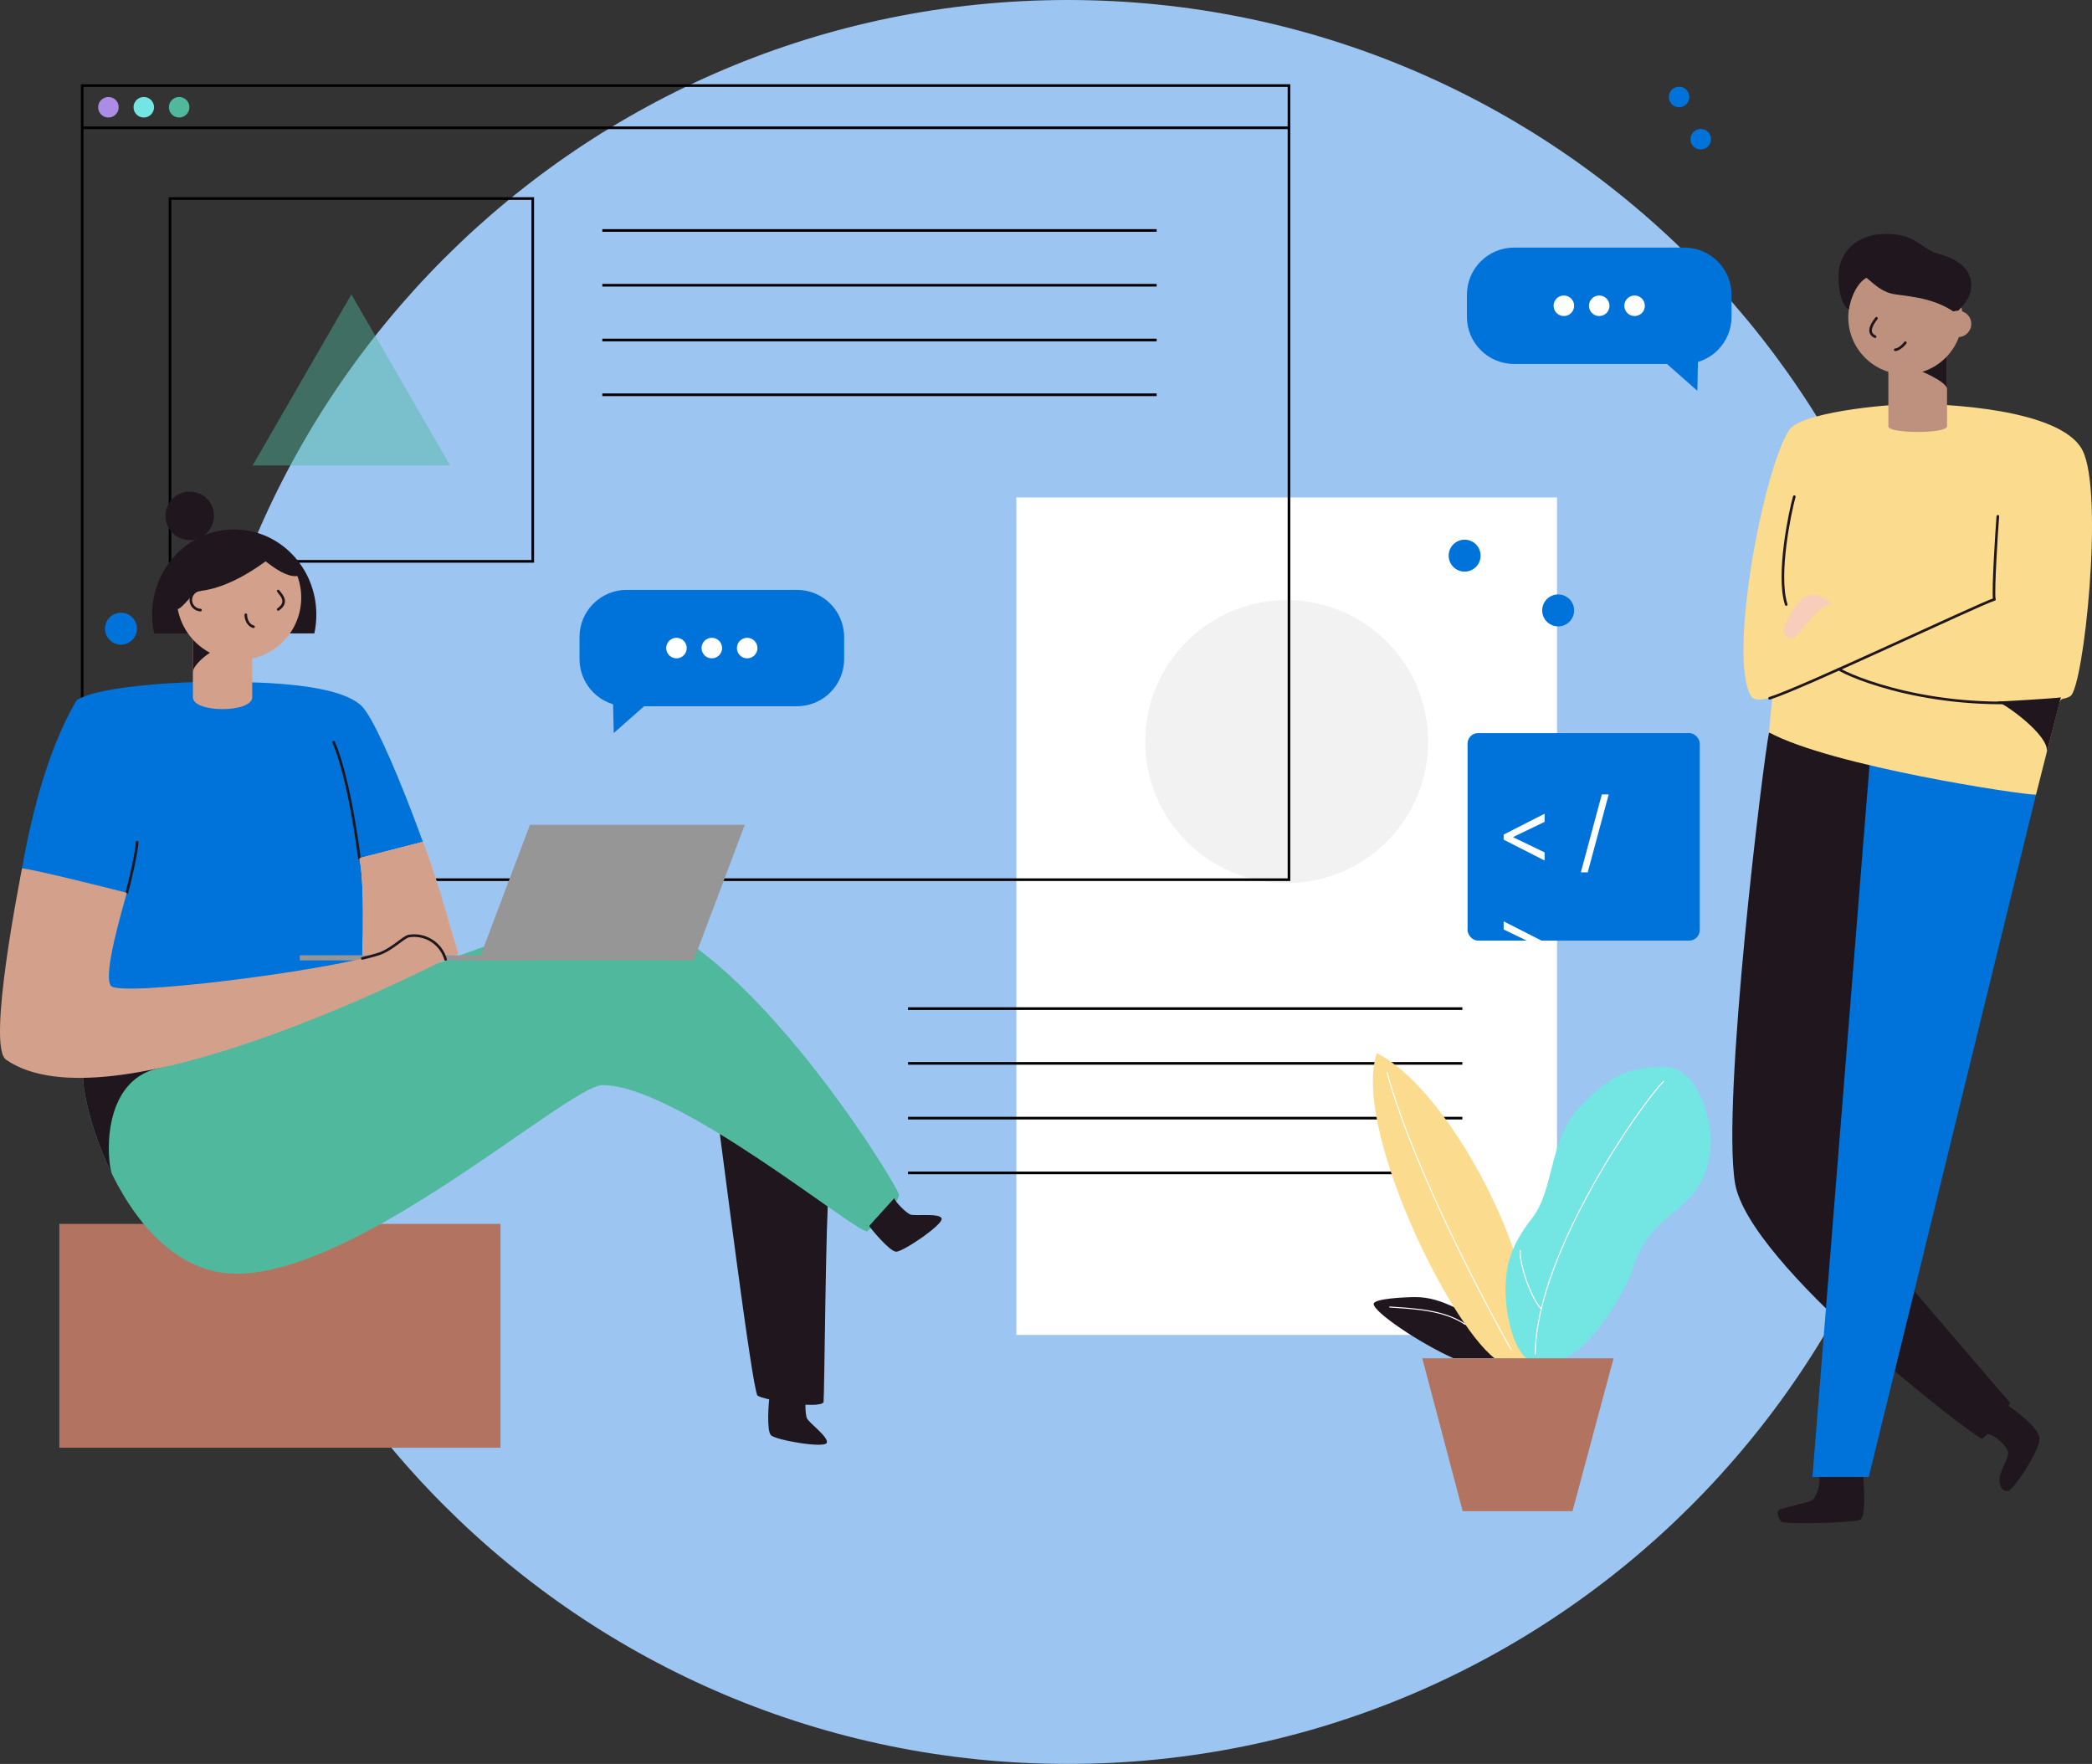 <svg width="797" height="672" viewBox="0 0 797 672" fill="none" xmlns="http://www.w3.org/2000/svg">
<rect x="0" y="0" width="797" height="672" fill="#333333" stroke="none"/>
<g clip-path="url(#clip0_1135_1272)">
<path d="M406.765 672C592.282 672 742.673 521.568 742.673 336C742.673 150.432 592.282 0 406.765 0C221.249 0 70.858 150.432 70.858 336C70.858 521.568 221.249 672 406.765 672Z" fill="#9CC5F1"/>
<path d="M593.187 189.516H387.21V508.564H593.187V189.516Z" fill="white"/>
<path d="M345.928 384.248H557.12" stroke="black" stroke-miterlimit="10"/>
<path d="M345.928 405.113H557.12" stroke="black" stroke-miterlimit="10"/>
<path d="M345.928 425.977H557.12" stroke="black" stroke-miterlimit="10"/>
<path d="M345.928 446.841H557.12" stroke="black" stroke-miterlimit="10"/>
<path d="M490.199 336.435C519.958 336.435 544.083 312.303 544.083 282.536C544.083 252.768 519.958 228.636 490.199 228.636C460.44 228.636 436.315 252.768 436.315 282.536C436.315 312.303 460.44 336.435 490.199 336.435Z" fill="#F2F2F2"/>
<path d="M491.068 32.6H31.314V335.131H491.068V32.6Z" stroke="black" stroke-miterlimit="10"/>
<path d="M31.314 48.683H491.068" stroke="black" stroke-miterlimit="10"/>
<path d="M202.961 75.633H64.774V213.858H202.961V75.633Z" stroke="black" stroke-miterlimit="10"/>
<path d="M229.469 87.803H440.66" stroke="black" stroke-miterlimit="10"/>
<path d="M229.469 108.668H440.66" stroke="black" stroke-miterlimit="10"/>
<path d="M229.469 129.532H440.66" stroke="black" stroke-miterlimit="10"/>
<path d="M229.469 150.396H440.66" stroke="black" stroke-miterlimit="10"/>
<path opacity="0.44" d="M133.868 112.145L96.236 177.345H171.5L133.868 112.145Z" fill="#50B89D"/>
<path d="M41.308 44.771C43.468 44.771 45.219 43.02 45.219 40.859C45.219 38.698 43.468 36.947 41.308 36.947C39.148 36.947 37.398 38.698 37.398 40.859C37.398 43.02 39.148 44.771 41.308 44.771Z" fill="#AB8DE5"/>
<path d="M54.779 44.771C56.939 44.771 58.69 43.02 58.69 40.859C58.69 38.698 56.939 36.947 54.779 36.947C52.619 36.947 50.868 38.698 50.868 40.859C50.868 43.02 52.619 44.771 54.779 44.771Z" fill="#73E5E2"/>
<path d="M68.251 44.771C70.41 44.771 72.162 43.02 72.162 40.859C72.162 38.698 70.41 36.947 68.251 36.947C66.091 36.947 64.34 38.698 64.34 40.859C64.34 43.02 66.091 44.771 68.251 44.771Z" fill="#50B89D"/>
<path d="M233.814 279.276L246.851 267.757H233.553L233.814 279.276Z" fill="#0073DA"/>
<path d="M303.62 224.724H238.751C228.824 224.724 220.778 232.773 220.778 242.702V251.083C220.778 261.012 228.824 269.061 238.751 269.061H303.62C313.546 269.061 321.593 261.012 321.593 251.083V242.702C321.593 232.773 313.546 224.724 303.62 224.724Z" fill="#0073DA"/>
<path d="M257.714 250.805C259.874 250.805 261.625 249.053 261.625 246.893C261.625 244.732 259.874 242.981 257.714 242.981C255.554 242.981 253.803 244.732 253.803 246.893C253.803 249.053 255.554 250.805 257.714 250.805Z" fill="white"/>
<path d="M271.185 250.805C273.345 250.805 275.096 249.053 275.096 246.893C275.096 244.732 273.345 242.981 271.185 242.981C269.025 242.981 267.274 244.732 267.274 246.893C267.274 249.053 269.025 250.805 271.185 250.805Z" fill="white"/>
<path d="M284.657 250.805C286.817 250.805 288.567 249.053 288.567 246.893C288.567 244.732 286.817 242.981 284.657 242.981C282.497 242.981 280.746 244.732 280.746 246.893C280.746 249.053 282.497 250.805 284.657 250.805Z" fill="white"/>
<path d="M646.637 148.875L633.6 137.356H646.898L646.637 148.875Z" fill="#0073DA"/>
<path d="M576.831 138.66H641.7C651.627 138.66 659.673 130.611 659.673 120.682V112.301C659.673 102.372 651.627 94.323 641.7 94.323H576.831C566.905 94.323 558.858 102.372 558.858 112.301V120.682C558.858 130.611 566.905 138.66 576.831 138.66Z" fill="#0073DA"/>
<path d="M622.737 120.404C624.897 120.404 626.648 118.652 626.648 116.492C626.648 114.331 624.897 112.58 622.737 112.58C620.577 112.58 618.826 114.331 618.826 116.492C618.826 118.652 620.577 120.404 622.737 120.404Z" fill="white"/>
<path d="M609.265 120.404C611.425 120.404 613.176 118.652 613.176 116.492C613.176 114.331 611.425 112.58 609.265 112.58C607.105 112.58 605.354 114.331 605.354 116.492C605.354 118.652 607.105 120.404 609.265 120.404Z" fill="white"/>
<path d="M595.795 120.404C597.955 120.404 599.706 118.652 599.706 116.492C599.706 114.331 597.955 112.58 595.795 112.58C593.635 112.58 591.884 114.331 591.884 116.492C591.884 118.652 593.635 120.404 595.795 120.404Z" fill="white"/>
<path d="M639.684 40.859C641.844 40.859 643.595 39.108 643.595 36.947C643.595 34.786 641.844 33.035 639.684 33.035C637.524 33.035 635.773 34.786 635.773 36.947C635.773 39.108 637.524 40.859 639.684 40.859Z" fill="#0073DA"/>
<path d="M647.94 56.942C650.1 56.942 651.851 55.19 651.851 53.03C651.851 50.869 650.1 49.118 647.94 49.118C645.781 49.118 644.03 50.869 644.03 53.03C644.03 55.19 645.781 56.942 647.94 56.942Z" fill="#0073DA"/>
<path d="M557.989 217.77C561.348 217.77 564.072 215.045 564.072 211.684C564.072 208.324 561.348 205.599 557.989 205.599C554.629 205.599 551.905 208.324 551.905 211.684C551.905 215.045 554.629 217.77 557.989 217.77Z" fill="#0073DA"/>
<path d="M593.622 238.634C596.982 238.634 599.706 235.909 599.706 232.549C599.706 229.188 596.982 226.463 593.622 226.463C590.262 226.463 587.538 229.188 587.538 232.549C587.538 235.909 590.262 238.634 593.622 238.634Z" fill="#0073DA"/>
<path d="M46.088 245.589C49.448 245.589 52.172 242.864 52.172 239.503C52.172 236.142 49.448 233.418 46.088 233.418C42.728 233.418 40.005 236.142 40.005 239.503C40.005 242.864 42.728 245.589 46.088 245.589Z" fill="#0073DA"/>
<path d="M572.068 517.475V516.605L569.982 513.997L565.159 508.138L560.031 501.931C560.031 501.931 555.094 498.514 553.826 497.923C549.202 495.785 544.648 494.15 539.207 494.15C535.861 494.15 523.355 494.655 523.329 496.758C523.329 499.879 540.841 511.694 553.687 517.431C559.327 517.475 572.068 517.475 572.068 517.475Z" fill="#1F161E"/>
<path d="M569.417 517.475C551.592 503.757 515.203 428.932 524.537 401.201C544.405 411.328 566.202 446.25 576.483 475.738C577.036 477.655 577.48 479.603 577.813 481.571L581.984 500.697L582.993 517.501L569.417 517.475Z" fill="#FBDC8E"/>
<path d="M581.585 517.475C575.57 512.589 573.65 498.123 573.598 492.725C573.502 482.649 575.049 475.225 583.662 464.141C592.275 453.057 589.98 434.67 601.417 422.265C612.855 409.859 620.433 406.399 634.009 406.399C647.584 406.399 651.895 428.411 651.825 433.949C651.669 456.291 637.598 459.455 629.011 470.113C622.78 477.85 622.293 484.179 620.407 487.795C610.291 507.286 602.069 514.615 595.986 517.475" fill="#73E5E2"/>
<path d="M584.905 515.858C585.078 477.755 625.222 420.526 633.8 411.946" stroke="white" stroke-width="0.4" stroke-linecap="round" stroke-linejoin="round"/>
<path d="M587.069 498.541C582.628 493.698 578.586 479.972 579.195 476.407" stroke="white" stroke-width="0.4" stroke-linecap="round" stroke-linejoin="round"/>
<path d="M575.692 514.189C569.4 503.035 539.546 448.649 528.413 408.59" stroke="white" stroke-width="0.4" stroke-linecap="round" stroke-linejoin="round"/>
<path d="M596.02 517.475H614.723L599.08 575.721H557.25L541.858 517.475H596.02Z" fill="#B37361"/>
<path d="M529.448 497.941C538.564 498.567 550.036 498.984 558.128 504.504" stroke="white" stroke-width="0.4" stroke-linecap="round" stroke-linejoin="round"/>
<path d="M673.962 279.058C671.763 289.551 655.789 419.709 661.012 450.796C666.235 481.884 751.399 547.024 755.127 548.163C759.473 544.972 765.869 534.514 765.869 534.514C765.869 534.514 703.424 462.107 702.234 459.203C701.043 456.299 715.913 288.621 715.913 288.621L673.962 279.058Z" fill="#1F161E"/>
<path d="M775.664 302.748L711.95 562.689H690.492L712.237 291.516L775.664 302.748Z" fill="#0073DA"/>
<path d="M730.41 153.917C739.205 153.917 785.085 155.403 793.376 171.556C801.667 187.708 793.854 262.367 788.7 265.262C785.919 266.818 785.163 265.305 784.355 268.47C783.546 271.634 775.664 302.748 775.664 302.748C770.658 302.887 697.671 291.89 673.979 279.032C674.118 275.459 675.265 266.166 675.265 265.453C672.119 266.74 668.312 267.009 667.269 265.453C658.022 251.448 671.806 178.432 681.697 163.74C685.903 157.438 716.295 153.96 730.41 153.917Z" fill="#FBDC8E"/>
<path d="M760.62 267.279C762.775 267.279 781.33 280.319 779.74 286.726C781.043 281.579 785.146 265.679 785.146 265.679C783.381 266.018 762.201 267.305 760.62 267.279Z" fill="#1F161E"/>
<path d="M741.769 162.436C741.769 165.27 719.424 165.27 719.424 162.436V133.748H741.769V162.436Z" fill="#BD917D"/>
<path d="M728.95 140.538C730.688 140.538 741.769 145.441 741.769 148.17V133.748C739.005 133.748 728.95 140.538 728.95 140.538Z" fill="#1F161E"/>
<path d="M725.89 142.633C737.895 142.633 747.627 132.898 747.627 120.89C747.627 108.883 737.895 99.148 725.89 99.148C713.886 99.148 704.154 108.883 704.154 120.89C704.154 132.898 713.886 142.633 725.89 142.633Z" fill="#BD917D"/>
<path d="M718.538 89.107C707.379 89.107 700.426 96.114 700.426 105.095C700.426 112.562 702.234 116.787 704.363 117.856C705.71 110.606 708.639 107.25 711.064 105.807C712.95 107.25 716.174 110.745 720.485 111.823C724.795 112.901 736.015 112.693 745.08 119.282C748.044 116.587 750.999 113.084 750.999 108.954C750.999 104.825 749.174 99.644 738.44 96.653C731.348 94.68 730.358 89.107 718.538 89.107Z" fill="#1F161E"/>
<path d="M714.879 121.256C714.166 122.273 710.534 126.541 714.366 128.262" stroke="#1F161E" stroke-miterlimit="10" stroke-linecap="round"/>
<path d="M722.04 133.252C723.187 133.252 724.952 131.827 725.882 130.549" stroke="#1F161E" stroke-miterlimit="10" stroke-linecap="round"/>
<path d="M745.984 128.419C748.759 128.419 751.008 126.169 751.008 123.394C751.008 120.619 748.759 118.369 745.984 118.369C743.21 118.369 740.961 120.619 740.961 123.394C740.961 126.169 743.21 128.419 745.984 128.419Z" fill="#BD917D"/>
<path d="M761.124 196.697C760.733 201.496 759.203 225.211 759.777 228.332C752.485 230.871 685.721 262.541 674.17 266.018" stroke="#1F161E" stroke-miterlimit="10" stroke-linecap="round"/>
<path d="M683.583 189.212C682.044 194.584 676.864 218.969 680.506 230.297" stroke="#1F161E" stroke-miterlimit="10" stroke-linecap="round"/>
<path d="M700.626 254.925C704.102 257.368 737.423 272.121 783.494 266.557" stroke="#1F161E" stroke-miterlimit="10" stroke-linecap="round"/>
<path d="M697.436 230.297C699.67 230.653 692.387 224.837 688.258 227.002C684.13 229.167 678.568 238.964 679.706 241.233C679.86 241.645 680.104 242.017 680.42 242.322C680.736 242.627 681.117 242.858 681.534 242.996C681.95 243.135 682.393 243.178 682.829 243.122C683.265 243.067 683.683 242.915 684.052 242.676C685.173 241.955 693.543 229.671 697.436 230.297Z" fill="#F8CDBA"/>
<path d="M765.156 535.583C766.347 536.453 776.907 543.598 776.994 548.102C777.081 552.605 767.155 567.531 765.156 567.957C763.157 568.383 761.732 566.697 761.732 563.68C761.732 560.664 765.504 555.378 765 553.031C764.496 550.684 759.62 546.389 757.117 546.311" fill="#1F161E"/>
<path d="M709.916 562.689C709.916 564.758 711.116 577.746 708.717 578.954C706.318 580.163 679.845 580.876 678.646 579.676C677.447 578.476 676.717 575.947 677.777 575.225C678.837 574.503 689.075 572.452 690.466 571.496C691.856 570.539 693.777 565.41 693.073 562.689" fill="#1F161E"/>
<path d="M190.672 466.262H22.605V551.535H190.672V466.262Z" fill="#B37361"/>
<path d="M273.471 426.298C274.201 430.645 286.595 530.019 288.602 531.662C290.61 533.306 311.929 536.948 313.754 534.218C314.119 529.872 314.623 460.568 315.753 454.369" fill="#1F161E"/>
<path d="M33.686 405.565C25.091 401.331 43.012 485.257 90.178 485.257C137.344 485.257 216.736 413.389 229.59 413.389C257.967 413.389 325.139 469.113 330.406 469.113C334.439 465.08 342.504 458.021 342.504 455.204C342.504 452.387 278.19 346.536 230.068 346.536C211.409 346.563 53.093 415.153 33.686 405.565Z" fill="#50B89D"/>
<path d="M60.229 406.99C69.659 404.852 81.391 399.314 91.777 393.655C63.523 402.896 40.37 408.868 33.686 405.565C29.132 403.322 32.018 425.785 42.725 447.423C40.787 443.242 38.023 412.067 60.229 406.99Z" fill="#1F161E"/>
<path d="M81.018 259.759C88.449 259.959 127.132 258.82 137.735 268.922C145.601 276.415 170.057 340.86 173.829 363.489C157.403 371.843 38.927 428.585 2.26 403.635C1.452 384.248 5.215 307.181 29.193 266.766C37.962 260.924 73.874 259.576 81.018 259.759Z" fill="#0073DA"/>
<path d="M96.088 241.32H73.491V265.609C73.491 271.695 96.088 271.643 96.088 265.609V241.32Z" fill="#D3A18B"/>
<path d="M73.491 255.986C73.491 253.291 80.957 246.519 85.572 246.762C85.685 243.763 75.029 239.451 75.029 239.451L73.491 243.598V255.986Z" fill="#1F161E"/>
<path d="M119.754 241.32C120.261 238.969 120.517 236.571 120.518 234.165C120.518 216.24 106.517 201.704 89.231 201.704C71.944 201.704 57.943 216.24 57.943 234.165C57.944 236.571 58.2 238.969 58.708 241.32H119.754Z" fill="#1F161E"/>
<path d="M111.506 219.439C107.673 218.856 103.849 215.84 101.181 213.866C85.972 225.011 76.229 225.159 75.177 225.159C74.126 225.159 69.841 231.314 67.868 232.01L67.694 231.905C68.281 235.144 69.534 238.225 71.375 240.953C73.216 243.681 75.604 245.996 78.388 247.751C81.171 249.506 84.289 250.663 87.543 251.148C90.798 251.634 94.118 251.436 97.292 250.569C100.466 249.702 103.425 248.184 105.981 246.112C108.537 244.039 110.634 241.457 112.14 238.531C113.645 235.604 114.525 232.396 114.724 229.111C114.923 225.826 114.437 222.535 113.296 219.448C112.701 219.519 112.1 219.516 111.506 219.439V219.439Z" fill="#D3A18B"/>
<path d="M72.283 205.747C77.381 205.747 81.513 201.613 81.513 196.514C81.513 191.415 77.381 187.282 72.283 187.282C67.186 187.282 63.053 191.415 63.053 196.514C63.053 201.613 67.186 205.747 72.283 205.747Z" fill="#1F161E"/>
<path d="M76.394 224.664C75.397 224.711 74.456 225.14 73.766 225.863C73.077 226.586 72.693 227.546 72.693 228.545C72.693 229.544 73.077 230.504 73.766 231.227C74.456 231.95 75.397 232.38 76.394 232.427" stroke="#1F161E" stroke-miterlimit="10" stroke-linecap="round"/>
<path d="M105.978 225.159C107.117 226.68 110.046 229.349 105.978 232.175" stroke="#1F161E" stroke-miterlimit="10" stroke-linecap="round"/>
<path d="M93.646 234.209C93.646 235.348 94.132 238.069 96.575 238.773" stroke="#1F161E" stroke-miterlimit="10" stroke-linecap="round"/>
<path d="M136.918 326.933L161.071 320.717C163.391 324.664 174.689 363.445 174.689 363.445L137.405 379.163C137.892 371.817 139.36 338.173 136.918 326.933Z" fill="#F8CDBA"/>
<path d="M52.233 320.856C52.233 323.777 49.773 334.896 48.322 340.121" stroke="#1F161E" stroke-miterlimit="10" stroke-linecap="round"/>
<path d="M136.918 326.933C136.336 322.334 132.929 296.419 127.132 282.779" stroke="#1F161E" stroke-miterlimit="10" stroke-linecap="round"/>
<path d="M136.918 326.933L161.071 320.717C163.391 324.664 174.689 363.445 174.689 363.445L137.405 379.163C137.892 371.817 139.36 338.173 136.918 326.933Z" fill="#D3A18B"/>
<path d="M331.127 467.062C331.666 467.931 338.862 476.764 341.409 476.859C343.955 476.955 359.417 466.479 358.739 464.228C358.061 461.976 348.362 463.445 346.693 462.654C345.024 461.863 341.296 458.142 340.688 456.491" fill="#1F161E"/>
<path d="M293.104 532.584C292.922 533.549 291.94 544.929 293.704 546.772C295.468 548.615 313.867 551.814 314.936 549.719C316.005 547.624 307.983 541.947 307.366 540.225C306.749 538.504 306.619 533.271 307.366 531.636" fill="#1F161E"/>
<path d="M264.259 365.879H182.416L201.901 314.232H283.744L264.259 365.879Z" fill="#969696"/>
<path d="M196.061 363.932H114.217V365.879H196.061V363.932Z" fill="#969696"/>
<path d="M48.322 340.121C46.749 345.997 39.11 371.208 42.221 375.555C45.332 379.902 123.256 370.052 144.106 363.558C149.416 361.819 153.353 357.264 155.708 356.673C158.732 356.161 161.839 356.785 164.432 358.425C167.024 360.065 168.919 362.605 169.753 365.558C161.427 369.591 41.213 430.984 2.26 403.661C-5.101 398.384 7.813 334.053 8.404 330.81C14.983 331.601 48.322 340.121 48.322 340.121Z" fill="#D3A18B"/>
<path d="M138.031 365.123C140.377 364.567 142.428 364.019 144.114 363.497C149.425 361.759 153.362 357.203 155.717 356.612C158.741 356.1 161.848 356.724 164.44 358.364C167.033 360.004 168.928 362.544 169.762 365.497" stroke="#1F161E" stroke-miterlimit="10" stroke-linecap="round"/>
<rect x="559.102" y="279.284" width="88.46" height="79.059" rx="4" fill="#0073DA"/>
<path d="M572.849 319.889V317.951L588.452 310.004V313.105L576.483 318.872L576.58 318.678V319.162L576.483 318.968L588.452 324.735V327.836L572.849 319.889ZM612.877 302.639L604.881 332.342H602.265L610.26 302.639H612.877ZM588.452 360.889L572.849 368.836V365.735L584.818 359.968L584.721 360.162V359.678L584.818 359.872L572.849 354.105V351.004L588.452 358.951V360.889Z" fill="white"/>
</g>
<defs>
<clipPath id="clip0_1135_1272">
<rect width="797" height="672" fill="white"/>
</clipPath>
</defs>
</svg>
